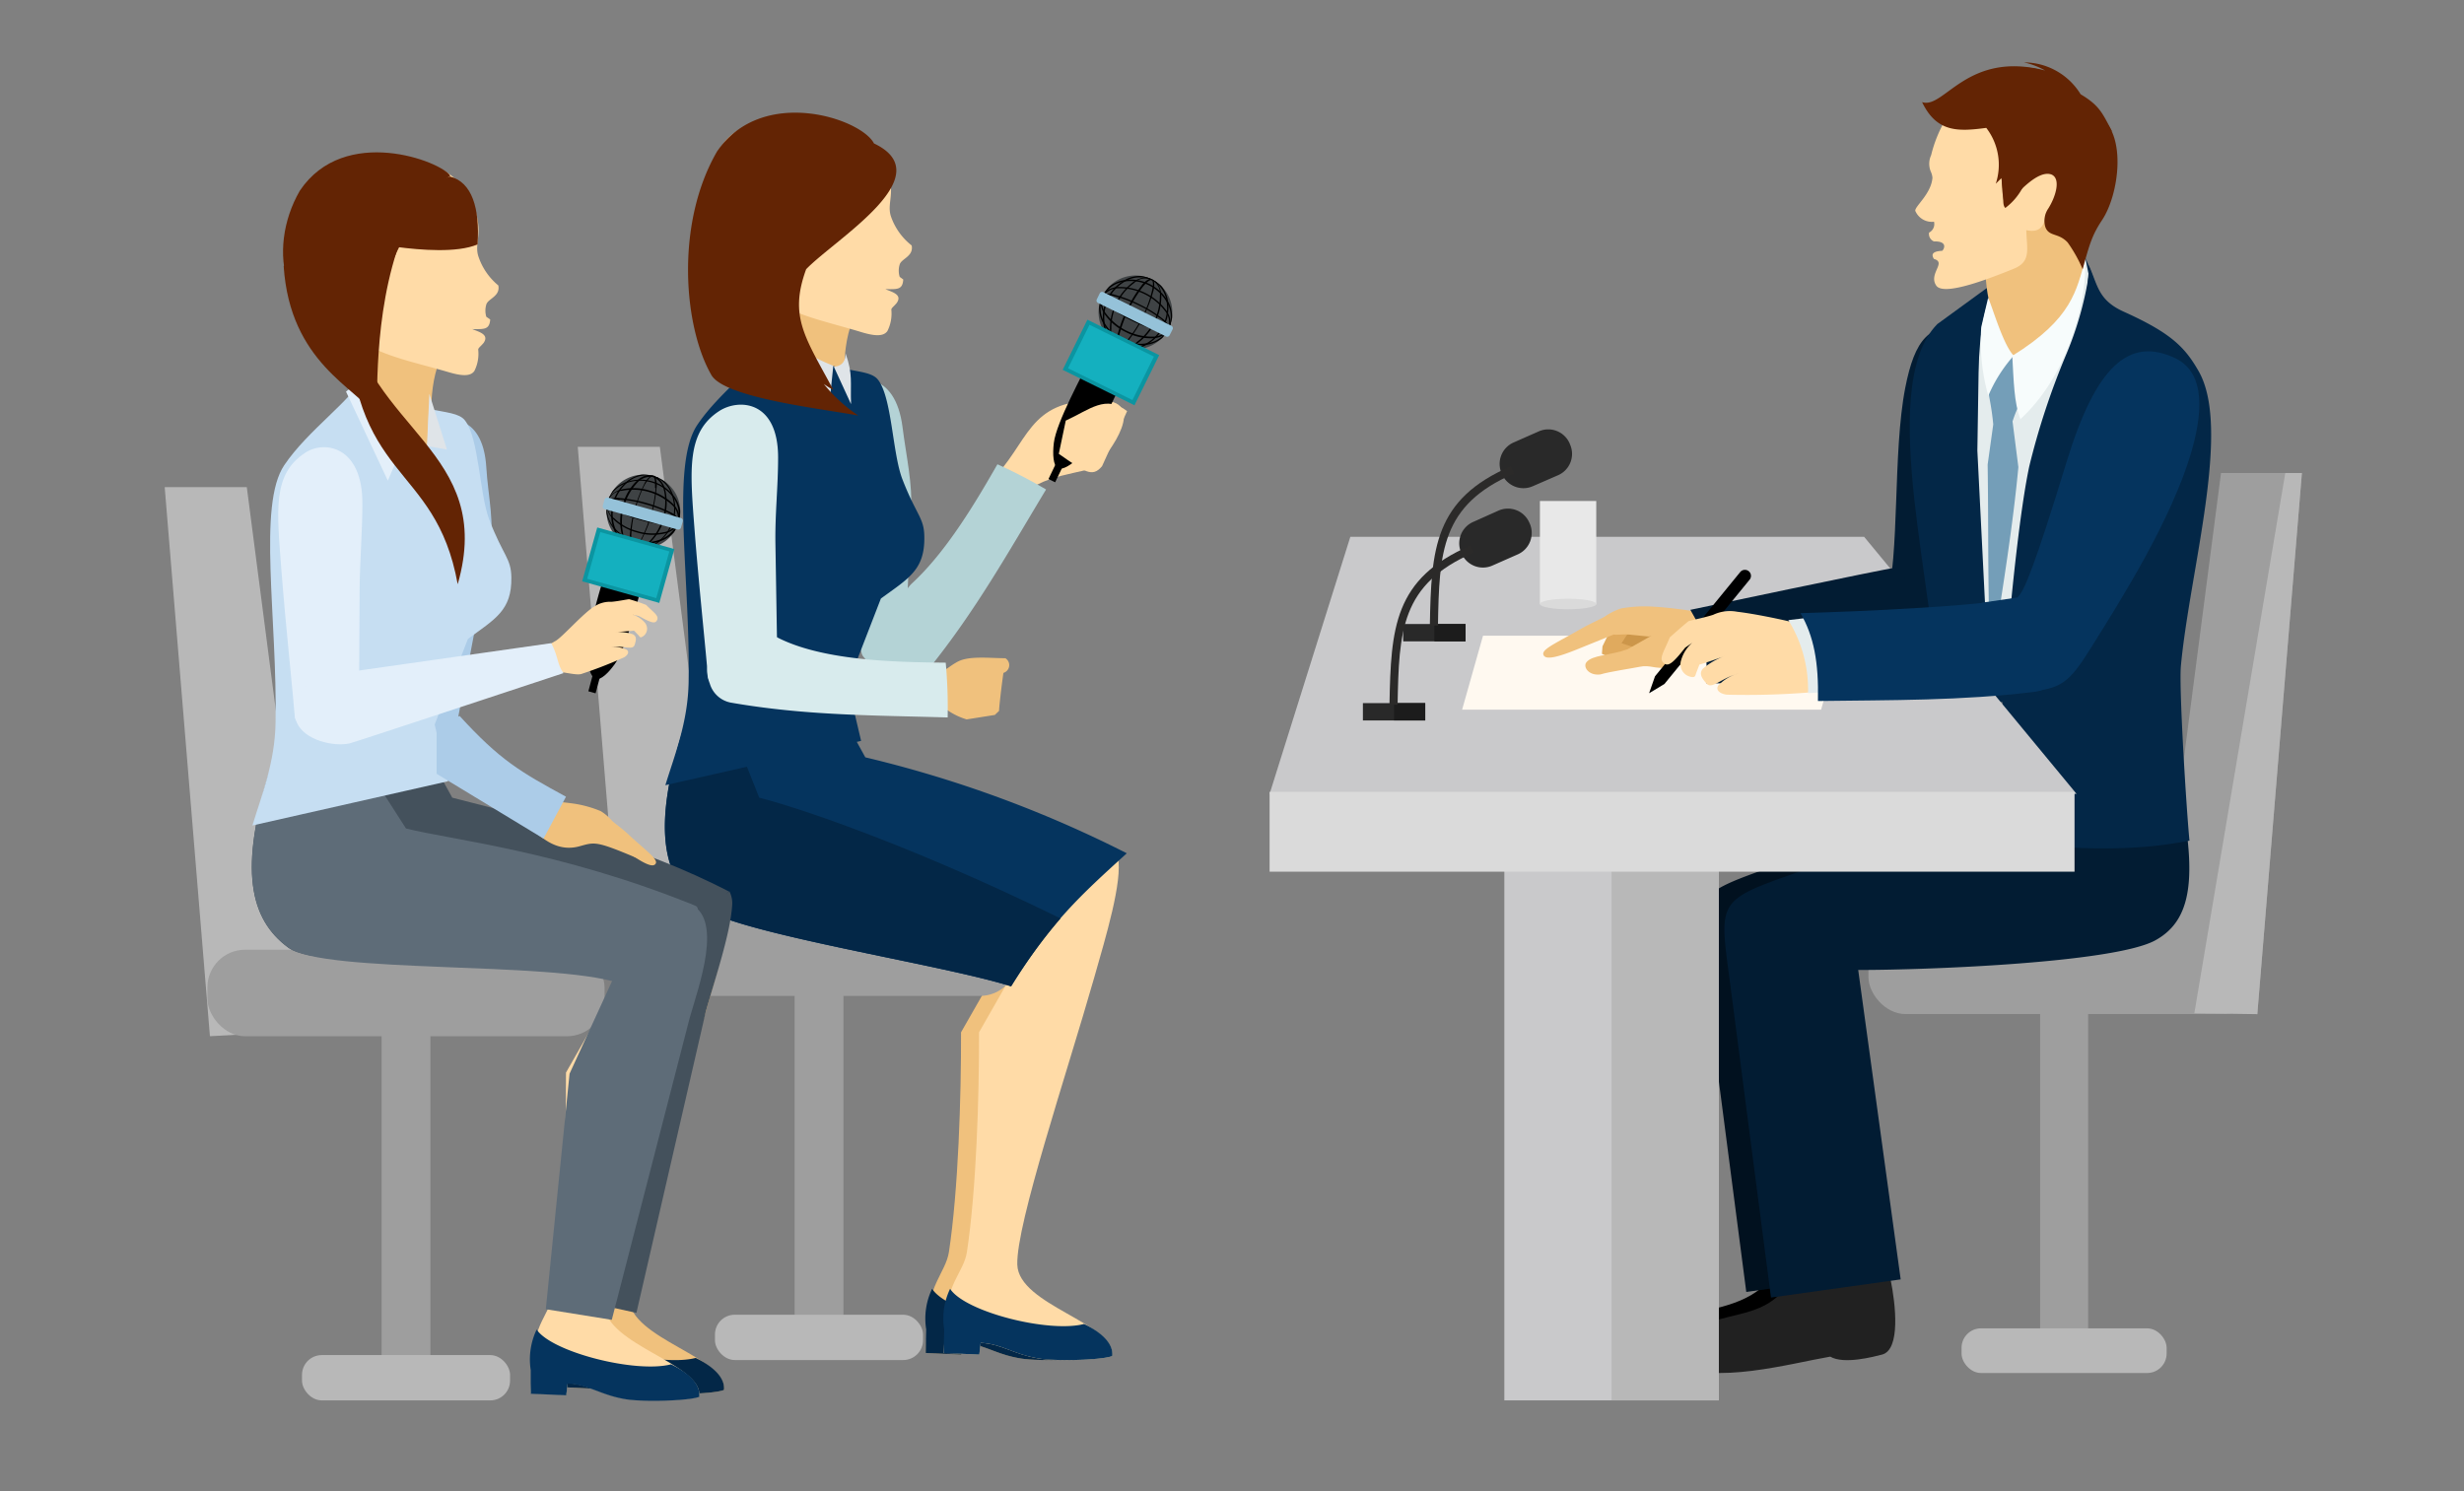 <svg id="Layer_1" data-name="Layer 1" xmlns="http://www.w3.org/2000/svg" viewBox="0 0 304 184"><rect x="0" y="0" width="304" height="184" fill="#808080" stroke="none"/><defs><style>.cls-1{fill:#b4d3d6;}.cls-1,.cls-10,.cls-11,.cls-12,.cls-13,.cls-14,.cls-17,.cls-18,.cls-19,.cls-2,.cls-20,.cls-21,.cls-22,.cls-23,.cls-24,.cls-27,.cls-28,.cls-29,.cls-3,.cls-31,.cls-34,.cls-35,.cls-36,.cls-37,.cls-38,.cls-39,.cls-4,.cls-40,.cls-7,.cls-8,.cls-9{fill-rule:evenodd;}.cls-2,.cls-6{fill:#b8b8b8;}.cls-3{fill:#f0c17d;}.cls-4{fill:#032747;}.cls-17,.cls-5{fill:#9e9e9e;}.cls-7{fill:#ffdba7;}.cls-8{fill:#05345e;}.cls-9{fill:#dfe4e8;}.cls-10{fill:#d8ebed;}.cls-11{fill:#632404;}.cls-13{fill:#3f4345;}.cls-14,.cls-41{fill:#95c2d9;}.cls-15{fill:#0b95a1;}.cls-16{fill:#14b0bf;}.cls-18{fill:#01111f;}.cls-19{fill:#212121;}.cls-20{fill:#021c33;}.cls-21{fill:#e4eced;}.cls-22,.cls-25{fill:#c9c9cb;}.cls-23{fill:#749eb8;}.cls-24{fill:#f7fcfc;}.cls-26,.cls-31{fill:#dadada;}.cls-27{fill:#fff9f0;}.cls-28{fill:#e0aa5e;}.cls-29{fill:#cc964a;}.cls-30{fill:#e8e8e8;}.cls-32,.cls-34{fill:#292929;}.cls-33{fill:#1c1c1c;}.cls-35{fill:#2b2a29;}.cls-36{fill:#accce8;}.cls-37{fill:#44515c;}.cls-38{fill:#5e6c78;}.cls-39{fill:#c6def2;}.cls-40{fill:#e3effa;}</style></defs><title>Artboard 5 copy</title><path class="cls-1" d="M111.35,52.7c.46,3.65,1.25,6.88,1.07,10.62l-.91,19.79-4.74-1.78c-.34-.4-.41-.46-.49-.84-.49-2.41-2.6-11-4-17.57-1.54-7.32-2.57-11.73,1.11-14.91C105.6,46.11,110.46,45.71,111.35,52.7Z"/><polygon class="cls-2" points="71.28 55.13 81.41 55.13 90.12 122.17 76.86 122.88 71.28 55.13"/><path class="cls-3" d="M132.77,120.63c-3.4,11.92-9.63,30.38-9.49,35.41s12.15,7.23,11.72,11.28c-1.13.5-7,.69-9.23.28-3-.52-4.42-1.77-7-1.9l-.17,1.45-4.39-.2.16-2.92c0-5.54,2.3-6.92,2.71-9.57,1.15-7.63,1.51-19,1.49-27.08l8.3-14.53,8.84-7.11C136.29,108.76,134.2,115.59,132.77,120.63Z"/><path class="cls-4" d="M131.52,163.37c2.27,1.1,3.64,2.51,3.48,3.95-1.13.5-7,.69-9.23.28-3-.52-4.42-1.76-7-1.9l-.17,1.45-4.39-.2.06-2.92a8.46,8.46,0,0,1,.73-5C116.82,161.88,127.19,164.51,131.52,163.37Z"/><rect class="cls-5" x="98.04" y="121.15" width="6.02" height="44.56"/><rect class="cls-5" x="76.55" y="112.21" width="49" height="10.68" rx="4.65"/><rect class="cls-6" x="88.21" y="162.23" width="25.67" height="5.59" rx="2.44"/><path class="cls-7" d="M135,120.63c-3.4,11.92-9.63,30.38-9.49,35.41s12.15,7.23,11.72,11.28c-1.13.5-7,.69-9.23.28-3-.52-4.42-1.77-7-1.9l-.18,1.45-4.39-.2.17-3.09c0-5.53,2.3-6.75,2.7-9.4,1.15-7.63,1.51-19,1.49-27.08l8.3-14.53,8.84-7.11C138.52,108.76,136.43,115.59,135,120.63Z"/><path class="cls-8" d="M133.75,163.37c2.27,1.1,3.65,2.51,3.48,3.95-1.13.5-7,.69-9.23.28-3-.52-4.42-1.76-7-1.9l-.18,1.45-4.39-.2.06-2.92a8.46,8.46,0,0,1,.73-5C119.05,161.88,129.42,164.51,133.75,163.37Z"/><path class="cls-8" d="M104.44,89.24l-20,.3c-4.13,12.78-2.64,18.93,2.07,22.41,4.4,3.25,29.76,7.06,38.23,9.76,5-8,8.47-11.13,14.28-16.42a145.68,145.68,0,0,0-32.26-11.84Z"/><path class="cls-4" d="M90.2,89.67l-5.75-.13c-4.13,12.78-2.64,18.93,2.07,22.41,4.4,3.25,29.76,7.06,38.23,9.76a64.44,64.44,0,0,1,6.09-8.38c-17.34-8.51-31.48-13.45-37.17-14.9Z"/><path class="cls-3" d="M105.15,39.62c-1.53,4-1,9.16-.32,13.71l-8.45-1.15-.33-14.09-1.29-6.42,7.86,5.5Z"/><path class="cls-8" d="M108.68,73.86l-4.09,10.56,1.65,7L82.09,96.89c1.13-3.7,2.78-7.71,2.87-12.73.22-12.94-2.24-26.8,1.07-31.73,2.93-4.36,8.22-7.88,10.08-11.3a13,13,0,0,0,6.56,4c2.66.76,4.82.66,5.65,1.72,1.73,2.21,1.77,9,3,12.25,1.74,4.51,2.7,4.76,2.72,7.14C114.11,70.35,112.06,71.38,108.68,73.86Z"/><path class="cls-9" d="M96.06,41.09l-1.82,2.32c2.5,2.79,5.15,4.35,8.06,6.72l.51-5A23.6,23.6,0,0,1,96.06,41.09Z"/><path class="cls-9" d="M104.32,43.58c0,.8-.23,1.55-1.44,1.68L105,49.87C104.9,47.09,105.25,46.25,104.32,43.58Z"/><path class="cls-10" d="M96,56.45c0,3.68-.39,6.93-.33,10.67l.19,11.62-8.17,5.49a1.58,1.58,0,0,1-.37-.89c-.17-2.46-1.12-11.3-1.63-18-.57-7.46-1-12,3.06-14.63C91.16,49.16,96,49.41,96,56.45Z"/><path class="cls-7" d="M106.33,41c1.48.44,2.66.58,3.16-.16a4.77,4.77,0,0,0,.48-2.62c0-.22.28-.37.66-.83.75-1.06-.6-1.36-1.39-1.71,1.42,0,2.12.12,2.2-1.19l-.44-.33a2.55,2.55,0,0,1,0-1.52c.21-.73,1.74-1,1.48-2.35a7.77,7.77,0,0,1-2.58-3.65c-.49-1.62.61-2.75-.44-5.85a8.44,8.44,0,0,0-5.4-5.38c-4.6-1.54-11.94-1.26-14.58,2C82.24,26.27,95.25,37,95.45,37.09,98.31,39,102.43,39.8,106.33,41Z"/><path class="cls-11" d="M107.83,17.7c-1.59-3.1-13.83-7.16-19.37,1-5.17,8.94-4.12,21.61-.69,27.58,1.65,2.86,14,4.2,18.13,5a18.75,18.75,0,0,1-4.26-3.9,10,10,0,0,0,1.18.74c-3.46-6.47-5.51-9-3.36-14.9C103.05,29.49,116.24,21.69,107.83,17.7Z"/><path class="cls-7" d="M135.44,49.43c-8.76-.12-8.43,5.3-13.27,10l3.43,2.34c2.5-3.48,8.64-3.27,9.77-4.36C136.65,56.12,142.06,49.15,135.44,49.43Z"/><path class="cls-1" d="M123.06,57.29a61,61,0,0,1,6,3.11c-4.62,7.66-8.69,15-14.62,22.32A3.37,3.37,0,0,1,111,83.93a4.32,4.32,0,0,1-1.49-.47,3.55,3.55,0,0,1-1.68-2.65c-.13-.76.88-2,1.47-3.19,1.08-2.27,2.28-4.76,3.19-5.61C116.86,68,120.55,61.66,123.06,57.29Z"/><path class="cls-3" d="M116.92,87.65a8.4,8.4,0,0,0,2.34,1.12l3.48-.55.52-.5c0-.38.28-2.91.54-4.69a1,1,0,0,0,.24-1.81c-1.93,0-4.43-.32-5.85.41-1.69.91-1.24,1.3-3.44,1.11l-.32,4.37A8.17,8.17,0,0,1,116.92,87.65Z"/><path class="cls-10" d="M116.68,81.77a61,61,0,0,1,.24,6.76c-9-.27-17.37-.21-26.63-1.81a3.35,3.35,0,0,1-2.72-2.38,4.45,4.45,0,0,1-.32-1.52c0-2.68,3-3.87,5-4.71a3.9,3.9,0,0,1,2.27-.27C100,81.56,110.24,81.7,116.68,81.77Z"/><polygon class="cls-12" points="131.01 55.65 131.84 56.06 130.18 59.51 129.36 59.11 131.01 55.65"/><path class="cls-12" d="M138.38,41.79h0c1.17.58,1.45,2.42.63,4.09-1.27,2.57-3.88,8.71-5.85,10.56-1,.91-2.07,1.61-2.63,1.33h0c-.59-.29-.68-1.72-.51-3.12.3-2.52,3.54-8.44,4.74-10.87C135.59,42.11,137.22,41.22,138.38,41.79Z"/><path class="cls-13" d="M142.12,34.47A4.55,4.55,0,1,1,136,36.54,4.56,4.56,0,0,1,142.12,34.47Z"/><path class="cls-12" d="M143.28,35.29a3.88,3.88,0,0,1,.76,1.55,5.28,5.28,0,0,1-2.9,5.87,3.83,3.83,0,0,1-1.68.34,4.28,4.28,0,0,1-1.36-.42,4.91,4.91,0,0,1-1.17-.82,4,4,0,0,1-.75-1.55,5.28,5.28,0,0,1,2.9-5.87,3.83,3.83,0,0,1,1.68-.34,4.86,4.86,0,0,1,1.36.42,4.66,4.66,0,0,1,1.16.82Zm.59,1.59a3.46,3.46,0,0,0-1.79-2.33h0a3.45,3.45,0,0,0-2.93,0,5.12,5.12,0,0,0-2.8,5.67,3.32,3.32,0,0,0,4.72,2.33,4.84,4.84,0,0,0,2.38-2.35A4.9,4.9,0,0,0,143.87,36.88Z"/><path class="cls-12" d="M142.68,34.8a2.87,2.87,0,0,1,.6,1.68,7.25,7.25,0,0,1-2.89,5.85,2.85,2.85,0,0,1-1.69.55,4.47,4.47,0,0,1-.6-.25,5.3,5.3,0,0,1-.57-.33,2.91,2.91,0,0,1-.59-1.67,7.25,7.25,0,0,1,2.89-5.85,2.85,2.85,0,0,1,1.69-.55,5,5,0,0,1,.6.24,4.34,4.34,0,0,1,.56.33Zm.42,1.69a1.86,1.86,0,0,0-3.17-1.57,6.51,6.51,0,0,0-2.08,2.52,6.44,6.44,0,0,0-.73,3.17,1.86,1.86,0,0,0,3.17,1.57,7.06,7.06,0,0,0,2.81-5.69Z"/><path class="cls-12" d="M142.33,34.58a2.53,2.53,0,0,1-.06,1.43,15.29,15.29,0,0,1-1.16,3,15.17,15.17,0,0,1-1.7,2.76,2.56,2.56,0,0,1-1.1.92l-.21-.1-.21-.11a2.44,2.44,0,0,1,.06-1.43,15.23,15.23,0,0,1,1.16-3,14.75,14.75,0,0,1,1.7-2.77,2.45,2.45,0,0,1,1.1-.91l.21.09.21.11ZM142.1,36c.19-.78.2-1.31,0-1.42s-.63.23-1.13.85a16.82,16.82,0,0,0-2.83,5.73c-.19.78-.2,1.32,0,1.42s.63-.22,1.13-.85A15.38,15.38,0,0,0,141,39,15.06,15.06,0,0,0,142.1,36Z"/><path class="cls-12" d="M136.85,35.38a3.88,3.88,0,0,1,1.55-.76,5.28,5.28,0,0,1,5.87,2.9,3.85,3.85,0,0,1,.34,1.69,5,5,0,0,1-.42,1.36,4.85,4.85,0,0,1-.82,1.16,3.86,3.86,0,0,1-1.55.75,5.28,5.28,0,0,1-5.87-2.9,3.8,3.8,0,0,1-.34-1.68,4.28,4.28,0,0,1,.42-1.36,4.66,4.66,0,0,1,.82-1.16Zm1.59-.59a3.44,3.44,0,0,0-2.33,1.79h0a3.45,3.45,0,0,0,0,2.93,5.09,5.09,0,0,0,5.67,2.8,3.31,3.31,0,0,0,2.33-4.72,5.12,5.12,0,0,0-5.67-2.8Z"/><path class="cls-12" d="M136.36,36a2.78,2.78,0,0,1,1.68-.59,7.2,7.2,0,0,1,5.84,2.88,2.72,2.72,0,0,1,.55,1.69,3.85,3.85,0,0,1-.24.61,6.32,6.32,0,0,1-.33.56,2.8,2.8,0,0,1-1.68.59,6.69,6.69,0,0,1-3.26-.75,6.6,6.6,0,0,1-2.58-2.14,2.78,2.78,0,0,1-.56-1.69,5.09,5.09,0,0,1,.25-.6,4.34,4.34,0,0,1,.33-.56Zm1.69-.42a2.17,2.17,0,0,0-1.94,1,2.18,2.18,0,0,0,.37,2.15,7.06,7.06,0,0,0,5.69,2.81,2.18,2.18,0,0,0,1.94-1,2.2,2.2,0,0,0-.37-2.16,7.06,7.06,0,0,0-5.69-2.81Z"/><path class="cls-12" d="M136.14,36.33a2.53,2.53,0,0,1,1.43.06,15.23,15.23,0,0,1,3,1.16,15.51,15.51,0,0,1,2.77,1.7,2.62,2.62,0,0,1,.92,1.1c0,.07-.07.14-.1.22l-.11.2a2.51,2.51,0,0,1-1.43-.05,15.53,15.53,0,0,1-3-1.16,15.15,15.15,0,0,1-2.76-1.71,2.56,2.56,0,0,1-.92-1.1l.1-.21.11-.21Zm1.39.23c-.78-.19-1.31-.19-1.42,0s.23.63.85,1.14a15.41,15.41,0,0,0,2.73,1.68,15.06,15.06,0,0,0,3,1.14c.78.19,1.31.2,1.42,0s-.23-.64-.85-1.14a14.84,14.84,0,0,0-2.73-1.68A15.18,15.18,0,0,0,137.53,36.56Z"/><path class="cls-14" d="M136.12,36.05l8.4,4.15a.33.33,0,0,1,.15.44l-.37.73a.33.33,0,0,1-.44.15l-8.39-4.14a.33.33,0,0,1-.15-.44l.36-.74A.33.33,0,0,1,136.12,36.05Z"/><rect class="cls-15" x="133.61" y="39.78" width="6.9" height="9.88" transform="translate(36.3 147.84) rotate(-63.73)"/><rect class="cls-16" x="134.08" y="40.29" width="5.98" height="8.86" transform="translate(36.3 147.84) rotate(-63.73)"/><path class="cls-7" d="M131.49,51.9,130.63,56c3.14,2.18,4.12,3,5.34,1.52l3.09-6.79C136.4,48.67,134.5,50.52,131.49,51.9Z"/><polygon class="cls-17" points="284 58.37 274.02 58.37 265.43 124.43 278.5 125.14 284 58.37"/><rect class="cls-5" x="251.7" y="123.42" width="5.93" height="43.91"/><rect class="cls-5" x="230.52" y="114.61" width="48.28" height="10.52" rx="4.59"/><rect class="cls-6" x="242.01" y="163.91" width="25.3" height="5.51" rx="2.4"/><polygon class="cls-2" points="284 58.37 281.95 58.37 270.73 125.03 278.5 125.14 284 58.37"/><path class="cls-12" d="M203.43,167.62c5,2.62,14.41-.06,19.33-.89,1.69,1,4.36,0,5.37-.27,2.24-.63,1.68-6.09,1-9.37-.57-2.62-.11-4.73-.11-7.67l-9.41-1.69c.52,4.78,1,6.43-.16,8.57-2.43,4.42-6.88,4.83-10.41,5.83C203.31,163.74,202.46,166.51,203.43,167.62Z"/><path class="cls-18" d="M210.45,121l5,38.42,16-2.24L226.17,119c9.23,0,31.73-.94,36.66-3.67s5.4-8.75,2-23l-6-2a122.67,122.67,0,0,1-15.65,8.14c-7.89,3.6-15.37,5.22-25.36,8.77C208.54,110.54,209.12,110.8,210.45,121Z"/><path class="cls-19" d="M206.48,168.3c5,2.62,14.41-.06,19.33-.9,1.69,1,5.41,0,6.42-.26,2.24-.63,1.68-6.1,1-9.37-.58-2.62-.12-4.74-.12-7.67l-11.61-1.33c.52,4.79,1,6.43-.15,8.58-2.44,4.41-5.74,4.46-9.27,5.46C206.36,164.42,205.52,167.19,206.48,168.3Z"/><path class="cls-20" d="M213.5,121.69l5,38.42,16-2.24-5.24-38.18c9.23,0,31.73-.94,36.66-3.66s5.4-8.75,2-23l-6-2a121.35,121.35,0,0,1-15.65,8.14c-7.89,3.6-15.37,5.22-25.36,8.77C211.59,111.21,212.17,111.48,213.5,121.69Z"/><path class="cls-20" d="M247,64.81c-.72,4.4-1.64,8.84-2.44,12.37-3.72,16.56-13.21-1.14-11.84-2.92,1.69-5.65.78-18.4,2.34-26.39,1.16-5.95,3-8.36,7.81-7.22C251.34,42.67,247.73,60.24,247,64.81Z"/><path class="cls-4" d="M257.15,31.55c1.68,3.39,1.22,5.46,4.89,7.11,5.89,2.66,7.37,4.55,9,7.45,5.06,8.83-4.29,27.42-4.46,42.24l-27.76-2.42c.58-11.07-7.63-38,.2-45.94l9.42-6.86Z"/><path class="cls-21" d="M251.19,29l6,2.38.48,2.38-.95,11.43-5,38.67-6.28,1.28-1.48-29.54.15-9.6c.09-5.44.87-8.62,2-10.61C247,33.58,248.16,32.94,251.19,29Z"/><path class="cls-4" d="M257.69,32.7c1.14,2.49,1.13,4.32,4.35,5.77,5.89,2.65,7.56,4.43,9.22,7.33,4.08,7.13-1.09,24.59-2.19,36.39-.25,2.74.69,17.79,1.06,21.54-7.73,1.53-15.7,1-24,0,.15-9.68,2.21-36.73,4.24-46.21a90.77,90.77,0,0,1,4.5-13.66,42,42,0,0,0,2.81-9.73A8.87,8.87,0,0,0,257.69,32.7Z"/><path class="cls-3" d="M257.24,33.06,256.59,37l-6.92,8.37-1.86-1.77c-2.95-6.83-2.56-6.41-3.21-14l10.61-5.47C255.77,28.81,256.43,29.73,257.24,33.06Z"/><polygon class="cls-22" points="229.99 66.24 166.6 66.24 156.64 97.96 256.2 97.96 229.99 66.24"/><path class="cls-23" d="M248.52,44l.93,5.28A16.68,16.68,0,0,0,248.3,52l.72,5.64c-.65,7-1.93,15-2.87,20.9l-.67.33c-.24-7.7-.14-13.73-.25-21.55l.69-4.95c-.18-2-.54-3.51-.55-3.77,0-1.14,1.41-3.24,2.58-4.82Z"/><path class="cls-24" d="M248.27,43.91c.17,3,.21,5.81,1,7.81,5.46-5,8.19-13.55,8-19.67C256.17,35.78,255.71,39.3,248.27,43.91Z"/><path class="cls-24" d="M248.45,43.88c-1.28-1.26-2.61-5.92-3.16-7.14l-.85,3.62a24.88,24.88,0,0,0,.87,8.48A18.06,18.06,0,0,1,248.45,43.88Z"/><rect class="cls-25" x="185.6" y="104.75" width="26.45" height="68.05"/><rect class="cls-6" x="198.83" y="104.75" width="13.22" height="68.05"/><rect class="cls-26" x="156.64" y="97.71" width="99.31" height="9.85"/><path class="cls-7" d="M238.61,27.36A1.17,1.17,0,0,1,238,28.7a1,1,0,0,0,.6,1.09c1.91-.05,1.14,1.15,1,1.16-1.4.07-1.25.59-1,1,.39.11.55.28.58.48.1.61-1.07,1.74-.27,2.84,1,1.31,6.79-1,9.5-2.09,2.24-.89,1.64-2.43,1.59-4.78,1.22.26,2.2,0,2.4-2,1.79-2.14,2.47-3.93,3.7-6.43,0,0-3.23-10.55-3.47-10.63s-8.31.33-8.31.33c-1.08,1.46-2.76,2.76-3.9,4.47a16.06,16.06,0,0,0-2.16,5,2.53,2.53,0,0,0-.06,2,2.28,2.28,0,0,1,.22.79c-.15,2-2.18,3.52-2.12,4.08A2.22,2.22,0,0,0,238.61,27.36Z"/><path class="cls-11" d="M243.12,14.84c1.41-.4,2.81-.32,3.6.95.31.5,0,7.4.54,9.09l1-.35c1-1.07,3.28-3.56,4.83-3,1.19.48.58,2.68-.38,4.2a2.7,2.7,0,0,0-.37,2.26c.44,1.25,1.61.69,2.76,1.93a17.22,17.22,0,0,1,1.85,3.3c.86-3.12,1.16-4.2,2.42-6.1,2.07-3.15,3-10.37-.22-12.66-3.16-3.18-5.49-6-9.17-6.11C239.27,8,242.37,15.05,243.12,14.84Z"/><polygon class="cls-27" points="182.97 78.44 227.26 78.44 224.68 87.57 180.39 87.57 182.97 78.44"/><path class="cls-11" d="M245.06,15.78c-3.47.46-6.11.59-7.92-3.18,2.72.93,5.52-6.4,15.18-3.9a9.23,9.23,0,0,0-2.62-1,8.21,8.21,0,0,1,7,3.93c2.37,1.42,2.67,2.31,3.93,4.68a6.86,6.86,0,0,0-1.37-1.15c1.71,2.3,2.07,6,.7,9.36-.85,2.07-2.26,3.23-3.14,5.43a5.15,5.15,0,0,1-2-3.24c1.65-1.5.4-5.55-2.09-6.6-1.82-.13-2.4,1.47-3.1,2.88a7.52,7.52,0,0,1-2.22,2.67c-.45-.44-.09-1.32-.48-3.68l-.7.69A7.46,7.46,0,0,0,245.06,15.78Z"/><path class="cls-28" d="M199,77.12l-1.29,2.63-.07.93L200,81.75l2.81-.31,4.3-.32,2.43-1.48s.09-2.76,0-2.94a19,19,0,0,0-3.63-1.35C205.73,75.39,198.84,77.06,199,77.12Z"/><polygon class="cls-29" points="200.9 78.24 200.7 78.38 200.06 79.37 201.39 79.81 204.04 78.83 203.1 77.7 200.9 78.24"/><path class="cls-3" d="M204,74.86a16.48,16.48,0,0,0-4,.22,7.52,7.52,0,0,0-2,1c-.78.44-1.83.87-3.24,1.68-2.76,1.59-4.53,2.34-4.35,3s1.42.48,4.11-.61l4.57-1.85c.58.06,1.21-.06,1.89,0l2.39.24,7.58-.87-.14-2C208.14,75.31,206.35,75,204,74.86Z"/><path class="cls-3" d="M204.79,77.85l-4,2.27c-2.25.79-4.3.69-5.05,1.58-.49.58.27,1.71,1.71,1.52,1.1-.34,4.05-.77,4.78-.93,1.42-.31,1.87.33,3.79.06,2.69-.39,3.49-1.69,5.12-2.49l0-3.09S204.76,77.94,204.79,77.85Z"/><path class="cls-20" d="M237.35,84c-8.83,1.09-17.84.19-26.8.33.11-4.8-.32-6.21-2-9.08,0,0,24.34-5.13,24.93-5.13.78,0,3,2.74,4.87,5.72C240,78.35,241.9,83.4,237.35,84Z"/><path class="cls-12" d="M215.75,70.48h0a.75.75,0,0,0-1.05.11L204.19,83.45l-.73,2.09,1.89-1.14,10.51-12.87A.74.74,0,0,0,215.75,70.48Z"/><path class="cls-7" d="M221,76.74c-1-.25-4.47-1-6.65-1.25a4.84,4.84,0,0,0-3,.38c-1.13.36-2.84.7-3,.77s-2.33,2-2.33,2c-.78,1.91-1.49,2.75-.61,3.28.54.32,1.23-.39,2.5-2l.88-.61a4.47,4.47,0,0,0-1.38,2.16,1.59,1.59,0,0,0,1.43,2.08c.35,0,.33-.25.47-.61l.36-.93c1.1-.33,2.07-.67,3.14-1.06a8.5,8.5,0,0,0-2.7,1.55c-.57.66-.08,1.24.41,1.82.69.8,1.68-.57,3.94-1.21A5.28,5.28,0,0,0,212,84.58c-.43.68.44,1.09,1.09,1.14a97.3,97.3,0,0,0,10.18-.28L223,79.7Z"/><path class="cls-21" d="M222.9,76.25l-2.26.27a16.29,16.29,0,0,1,2.43,9l2.82-.14-1.47-8.17Z"/><path class="cls-8" d="M250.9,85.38c-8.83,1.09-17.65,1-26.61,1.12.11-4.8-.51-8-2.15-10.84,0,0,19.42-.51,26.89-1.85.77-.13,2,.22,3.86,3.2C254.51,79.56,255.44,84.83,250.9,85.38Z"/><path class="cls-8" d="M264.52,69C262.31,73,260,76.71,258,79.9c-2.79,4.49-3.72,5-7.59,5.47-4.24.5-7.24-10-5.87-11l4.34-.64c.81-.59,2.13-3.81,6.09-16.74,3.58-11.69,7.64-15.54,13.41-12.79C276,47.86,266.82,64.8,264.52,69Z"/><rect class="cls-30" x="189.99" y="61.82" width="6.95" height="12.74"/><path class="cls-31" d="M193.47,73.88c1.92,0,3.48.29,3.48.65s-1.56.65-3.48.65-3.48-.29-3.48-.65S191.55,73.88,193.47,73.88Z"/><rect class="cls-32" x="173.12" y="77" width="7.69" height="2.14"/><rect class="cls-33" x="176.97" y="77" width="3.85" height="2.14"/><path class="cls-34" d="M193.66,54.72l.05.13a2.87,2.87,0,0,1-1.46,3.78L189.1,60a2.88,2.88,0,0,1-3.78-1.47l-.06-.13a2.89,2.89,0,0,1,1.46-3.79l3.15-1.39A2.88,2.88,0,0,1,193.66,54.72Z"/><path class="cls-35" d="M186.79,58.44c-9,3.88-9.22,9.67-9.38,18.74h-1c.17-9.5.55-15.58,10-19.65Z"/><rect class="cls-32" x="168.15" y="86.76" width="7.69" height="2.14"/><rect class="cls-33" x="171.99" y="86.76" width="3.85" height="2.14"/><path class="cls-34" d="M188.68,64.48l.06.13a2.89,2.89,0,0,1-1.47,3.79l-3.15,1.39a2.87,2.87,0,0,1-3.78-1.46l-.06-.13a2.88,2.88,0,0,1,1.46-3.79L184.89,63A2.88,2.88,0,0,1,188.68,64.48Z"/><path class="cls-35" d="M181.81,68.2c-9,3.89-9.21,9.68-9.38,18.75l-1,0c.17-9.49.55-15.57,10-19.64Z"/><path class="cls-36" d="M60,57.68c.22,3.65,1.09,6.91.38,10.62l-4.6,24.13-4.62-1.78c-.31-.39-.38-.46-.43-.83-.34-2.41.51-15.4-.44-21.93-1.07-7.31-1.81-11.72,2.08-14.9C54.69,51.09,59.58,50.69,60,57.68Z"/><polygon class="cls-2" points="20.32 60.11 30.45 60.11 39.16 127.15 25.9 127.86 20.32 60.11"/><path class="cls-3" d="M87.08,124.82c-3.39,11.92-9.63,30.38-9.48,35.4s12.14,7.24,11.72,11.29c-1.13.5-7,.69-9.24.28-3-.53-4.42-1.77-7-1.9L73,171.34l-4.38-.2.16-2.92c0-5.54,2.3-6.92,2.7-9.57,1.15-7.64,1.51-19,1.49-27.08L81.22,117,90,110.24C90.56,113.27,88.52,119.77,87.08,124.82Z"/><path class="cls-4" d="M85.83,167.56c2.27,1.1,3.65,2.51,3.49,3.95-1.13.5-7,.68-9.24.28-3-.53-4.42-1.77-7-1.9L73,171.34l-4.38-.21.05-2.91a8.51,8.51,0,0,1,.73-5C71.14,166.07,81.5,168.69,85.83,167.56Z"/><path class="cls-37" d="M87.08,124.82,78.52,162l-7.16-1.57c1.15-7.63,1.58-20.78,1.55-28.89l8-16.22L90,110a3.24,3.24,0,0,1,.33,1.75C90.1,115.19,88.28,120.6,87.08,124.82Z"/><rect class="cls-5" x="47.08" y="126.13" width="6.02" height="44.56"/><rect class="cls-5" x="25.59" y="117.19" width="49" height="10.68" rx="4.65"/><rect class="cls-6" x="37.26" y="167.21" width="25.67" height="5.59" rx="2.44"/><path class="cls-7" d="M84,125.61C80.65,137.53,74.42,156,74.56,161s12.14,7.24,11.72,11.29c-1.13.5-7,.69-9.24.28-3-.53-4.41-1.77-7-1.9l-.18,1.44-4.38-.19.16-3.09c0-5.53,2.3-6.75,2.7-9.4,1.15-7.64,1.51-19,1.49-27.08l8.3-14.54,7.89-5.13C86.61,115.72,85.48,120.57,84,125.61Z"/><path class="cls-8" d="M82.79,168.35c2.27,1.1,3.65,2.5,3.49,4-1.13.5-7,.69-9.24.28-3-.53-4.41-1.77-7-1.9l-.18,1.44-4.38-.19,0-2.92a8.54,8.54,0,0,1,.73-5C68.1,166.86,78.46,169.48,82.79,168.35Z"/><path class="cls-37" d="M53.48,94.22l-20,.3c-4.13,12.78-2.64,18.93,2.08,22.41,4.39,3.24,31.07.21,39.54,2.91,5-8,9-4.55,14.85-9.83-10.78-5.57-22.82-8.7-34.15-11.58Z"/><path class="cls-38" d="M44.64,93.73l-11.15.79c-4.13,12.78-2.64,18.93,2.08,22.41,4.39,3.24,32.26,1.66,40.73,4.35,1.26-.82,11.79-8.58,9.46-9.53-16.66-6.77-30.15-8.12-35.67-9.52Z"/><path class="cls-3" d="M54.19,44.59c-1.53,4-1,9.16-.31,13.72l-8.45-1.15-.34-14.09L43.8,36.64l7.86,5.51Z"/><path class="cls-39" d="M57.73,78.84,53.63,89.4l1.65,7-24.14,5.46c1.12-3.7,2.78-7.71,2.86-12.73.22-12.94-2.24-26.8,1.07-31.73C38,53.05,43.29,49.52,45.15,46.1l7.41,12.61.36-8.26c2.1.46,3.74.52,4.44,1.42,1.74,2.2,1.78,9,3,12.25,1.74,4.51,2.7,4.75,2.73,7.14C63.15,75.33,61.1,76.36,57.73,78.84Z"/><polygon class="cls-40" points="45.1 46.39 42.69 48.32 47.85 59.31 50.08 54.13 45.1 46.39"/><polygon class="cls-9" points="52.97 48.59 52.68 55.04 55.14 55.47 52.97 48.59"/><path class="cls-40" d="M44.71,62.16c0,3.68-.32,6.92-.34,10.67L44.3,86.15l-7.57,3.06c-.28-.44-.35-.51-.37-.89-.18-2.46-1.13-11.3-1.64-17.95-.56-7.46-1.13-11.83,2.93-14.5C40.07,54.27,44.75,55.11,44.71,62.16Z"/><path class="cls-7" d="M55.37,45.93c1.48.43,2.66.58,3.16-.16A4.69,4.69,0,0,0,59,43.15c0-.22.28-.38.66-.83.75-1.06-.59-1.37-1.39-1.71,1.42,0,2.12.11,2.21-1.19L60,39.09a2.63,2.63,0,0,1,0-1.52c.22-.73,1.75-1,1.48-2.35A7.84,7.84,0,0,1,59,31.57c-.48-1.62.62-2.75-.44-5.85a8.42,8.42,0,0,0-5.4-5.38c-4.6-1.54-11.94-1.26-14.58,2-7.28,8.93,5.73,19.62,5.93,19.75C47.35,44,51.47,44.78,55.37,45.93Z"/><path class="cls-11" d="M55.56,21.69C54.43,19.91,42.51,15.33,37,23.52c-4.27,7.37-2,17.29,7.15,17.75,2.67-.82,2.48-5.93,5.34-11.25C50.9,27.37,51.85,23.94,55.56,21.69Z"/><path class="cls-11" d="M55.53,21.78c2.69.71,3.69,3.89,3.39,8.38-2.54,1.07-7,.7-10,.31C49.38,25.74,54.18,22,55.53,21.78Z"/><path class="cls-11" d="M35,32.84c.78,11.94,9,15,11.33,18.44.46-1.22-.53-12.2,3.29-22.19l-10.93.65Z"/><path class="cls-11" d="M56.47,72.09C61.2,55.65,45.28,53,42.86,38,43.2,59.85,53.69,56.7,56.47,72.09Z"/><path class="cls-38" d="M85.09,125.61l-9.61,37.25-8.14-1.31,2.93-29.06L77,117.82l8-6.35C89.34,113.21,86.24,121.58,85.09,125.61Z"/><path class="cls-3" d="M74.6,102c.29.47,4.36,4,3.88,3.84-5-2.11-5.1-1.93-7-1.41-2.48.67-4.32-.67-6-2.28,0,0,.43-2.28.52-2.42a15.53,15.53,0,0,1,3.23-.45C69.36,99.3,74.71,101.93,74.6,102Z"/><path class="cls-3" d="M70.85,99.17a14.05,14.05,0,0,1,3.27.92,6.08,6.08,0,0,1,1.42,1.22c.56.5,1.34,1,2.36,2,2,1.8,3.29,2.74,3,3.25s-1.25.14-3.26-1.25l-3.41-2.35c-.49-.05-1-.26-1.56-.33l-2-.24-6.06-2.09.48-1.65C67.39,98.8,68.91,98.9,70.85,99.17Z"/><path class="cls-36" d="M69.83,98.31l-2.77,5.17-13.19-8,0-6,2.84-1.13C61.71,93.82,64.17,95.22,69.83,98.31Z"/><polygon class="cls-12" points="73.58 81.6 74.47 81.85 73.48 85.55 72.59 85.3 73.58 81.6"/><path class="cls-12" d="M78.27,66.62h0c1.25.35,1.87,2.1,1.37,3.9-.78,2.76-2.21,9.28-3.81,11.45-.78,1.08-1.73,2-2.33,1.8h0c-.63-.18-1-1.56-1.08-3-.17-2.54,1.93-9,2.66-11.56C75.58,67.45,77,66.27,78.27,66.62Z"/><path class="cls-13" d="M80.6,58.73A4.55,4.55,0,1,1,75,61.89,4.56,4.56,0,0,1,80.6,58.73Z"/><path class="cls-12" d="M81.89,59.33a3.83,3.83,0,0,1,1,1.38,5.07,5.07,0,0,1,.22,3.46,5.14,5.14,0,0,1-2,2.84,3.86,3.86,0,0,1-1.59.65,4.35,4.35,0,0,1-1.42-.17,4.46,4.46,0,0,1-1.29-.59,4.06,4.06,0,0,1-1-1.38,5.27,5.27,0,0,1,1.77-6.3,3.86,3.86,0,0,1,1.59-.65,4.63,4.63,0,0,1,1.42.16,4.76,4.76,0,0,1,1.29.6Zm.87,1.45a3.43,3.43,0,0,0-2.19-2h0a3.42,3.42,0,0,0-2.88.54A5.11,5.11,0,0,0,76,65.45a3.46,3.46,0,0,0,2.19,2,3.43,3.43,0,0,0,2.88-.54,5.11,5.11,0,0,0,1.71-6.09Z"/><path class="cls-12" d="M81.21,59a2.82,2.82,0,0,1,.89,1.54A6.78,6.78,0,0,1,82,63.84a6.65,6.65,0,0,1-1.63,2.93,2.77,2.77,0,0,1-1.56.85,3.83,3.83,0,0,1-.64-.13,4.44,4.44,0,0,1-.61-.22,2.79,2.79,0,0,1-.89-1.53,6.67,6.67,0,0,1,.13-3.35,6.56,6.56,0,0,1,1.63-2.93A2.85,2.85,0,0,1,80,58.6a5.19,5.19,0,0,1,.64.13,6.32,6.32,0,0,1,.61.22Zm.72,1.59a2.21,2.21,0,0,0-1.36-1.72,2.17,2.17,0,0,0-2,.76,7.06,7.06,0,0,0-1.71,6.11,2.17,2.17,0,0,0,1.36,1.72,2.2,2.2,0,0,0,2-.76A6.66,6.66,0,0,0,81.8,63.8,6.55,6.55,0,0,0,81.93,60.54Z"/><path class="cls-12" d="M80.82,58.8A2.59,2.59,0,0,1,81,60.22a16,16,0,0,1-.58,3.2,15.13,15.13,0,0,1-1.17,3,2.54,2.54,0,0,1-.91,1.1l-.23-.06-.22-.07A2.53,2.53,0,0,1,77.71,66a17.2,17.2,0,0,1,1.75-6.23,2.48,2.48,0,0,1,.91-1.1l.23,0,.22.07Zm0,1.41c0-.8,0-1.33-.28-1.39s-.58.34-1,1a15.49,15.49,0,0,0-1.15,3A14.77,14.77,0,0,0,77.89,66c0,.8,0,1.32.28,1.39s.58-.34,1-1a17.15,17.15,0,0,0,1.72-6.16Z"/><path class="cls-12" d="M75.58,60.6a3.82,3.82,0,0,1,1.38-1,5.27,5.27,0,0,1,6.31,1.76,4.08,4.08,0,0,1,.64,1.6,4.51,4.51,0,0,1-.75,2.7,3.89,3.89,0,0,1-1.39,1,5.1,5.1,0,0,1-3.45.22,5.16,5.16,0,0,1-2.85-2,4,4,0,0,1-.65-1.6A4.58,4.58,0,0,1,75,61.89a4.34,4.34,0,0,1,.59-1.29ZM77,59.73a3.43,3.43,0,0,0-2,2.18h0a3.49,3.49,0,0,0,.55,2.89,5.07,5.07,0,0,0,6.08,1.7,3.39,3.39,0,0,0,2-2.18,3.45,3.45,0,0,0-.54-2.89,4.94,4.94,0,0,0-2.75-1.91A4.88,4.88,0,0,0,77,59.73Z"/><path class="cls-12" d="M75.21,61.27a2.91,2.91,0,0,1,1.54-.89,6.68,6.68,0,0,1,3.35.14A6.76,6.76,0,0,1,83,62.14a2.83,2.83,0,0,1,.85,1.56,4.84,4.84,0,0,1-.13.64,5.48,5.48,0,0,1-.22.61,2.79,2.79,0,0,1-1.54.89,6.56,6.56,0,0,1-3.35-.13,6.76,6.76,0,0,1-2.93-1.62,2.87,2.87,0,0,1-.85-1.56,4.67,4.67,0,0,1,.35-1.26Zm1.58-.71a1.85,1.85,0,0,0-1,3.4,6.35,6.35,0,0,0,2.85,1.58,6.43,6.43,0,0,0,3.26.13,2.15,2.15,0,0,0,1.71-1.35,2.19,2.19,0,0,0-.76-2.06,7.09,7.09,0,0,0-6.11-1.7Z"/><path class="cls-12" d="M75.06,61.66a2.46,2.46,0,0,1,1.41-.2A17.46,17.46,0,0,1,82.7,63.2a2.59,2.59,0,0,1,1.11.91l-.06.23c0,.08,0,.15-.07.23a2.61,2.61,0,0,1-1.42.2,15.09,15.09,0,0,1-3.19-.58A15.68,15.68,0,0,1,76,63a2.54,2.54,0,0,1-1.1-.91l.06-.23a2,2,0,0,1,.07-.23Zm1.4,0c-.8,0-1.32,0-1.39.28s.34.58,1.05,1a14.52,14.52,0,0,0,3,1.15,15.77,15.77,0,0,0,3.16.58c.8,0,1.33,0,1.39-.28s-.33-.58-1-1a15.19,15.19,0,0,0-3-1.16A15.42,15.42,0,0,0,76.46,61.63Z"/><rect class="cls-41" x="78.56" y="58.36" width="1.48" height="10.02" rx="0.33" transform="translate(-3.1 122.65) rotate(-74.36)"/><rect class="cls-15" x="74.06" y="64.8" width="6.9" height="9.88" transform="translate(-10.54 125.58) rotate(-74.36)"/><rect class="cls-16" x="74.53" y="65.31" width="5.98" height="8.85" transform="translate(-10.54 125.58) rotate(-74.36)"/><path class="cls-7" d="M68.46,79.13c.77-.33,3.53-3.52,4.88-4.3a3.48,3.48,0,0,1,2.1-.57c.84-.07,2-.32,2.19-.32a21.84,21.84,0,0,1,2.08.7c1,1,1.72,1.39,1.28,2-.26.36-.9.08-2.17-.63l-.75-.16a3.2,3.2,0,0,1,1.5,1,1.13,1.13,0,0,1-.38,1.75c-.21.13-.28-.07-.47-.27l-.49-.51c-.81.08-1.54.13-2.35.16a6.11,6.11,0,0,1,2.19.28c.55.28.39.8.23,1.31-.23.71-1.26.08-2.91.27a3.75,3.75,0,0,1,1.91.32c.47.33,0,.83-.41,1a53.21,53.21,0,0,1-5.15,2c-.64.22-2.38-.33-2.79-.19l-2.57-2.61Z"/><path class="cls-40" d="M39.93,83.36l28.09-4c.9,1.77.7,2.59,1.5,3.7,0,0-25.86,8.56-26.38,8.67-2,.44-5.56-.4-6.5-2.53S37.36,83.87,39.93,83.36Z"/></svg>